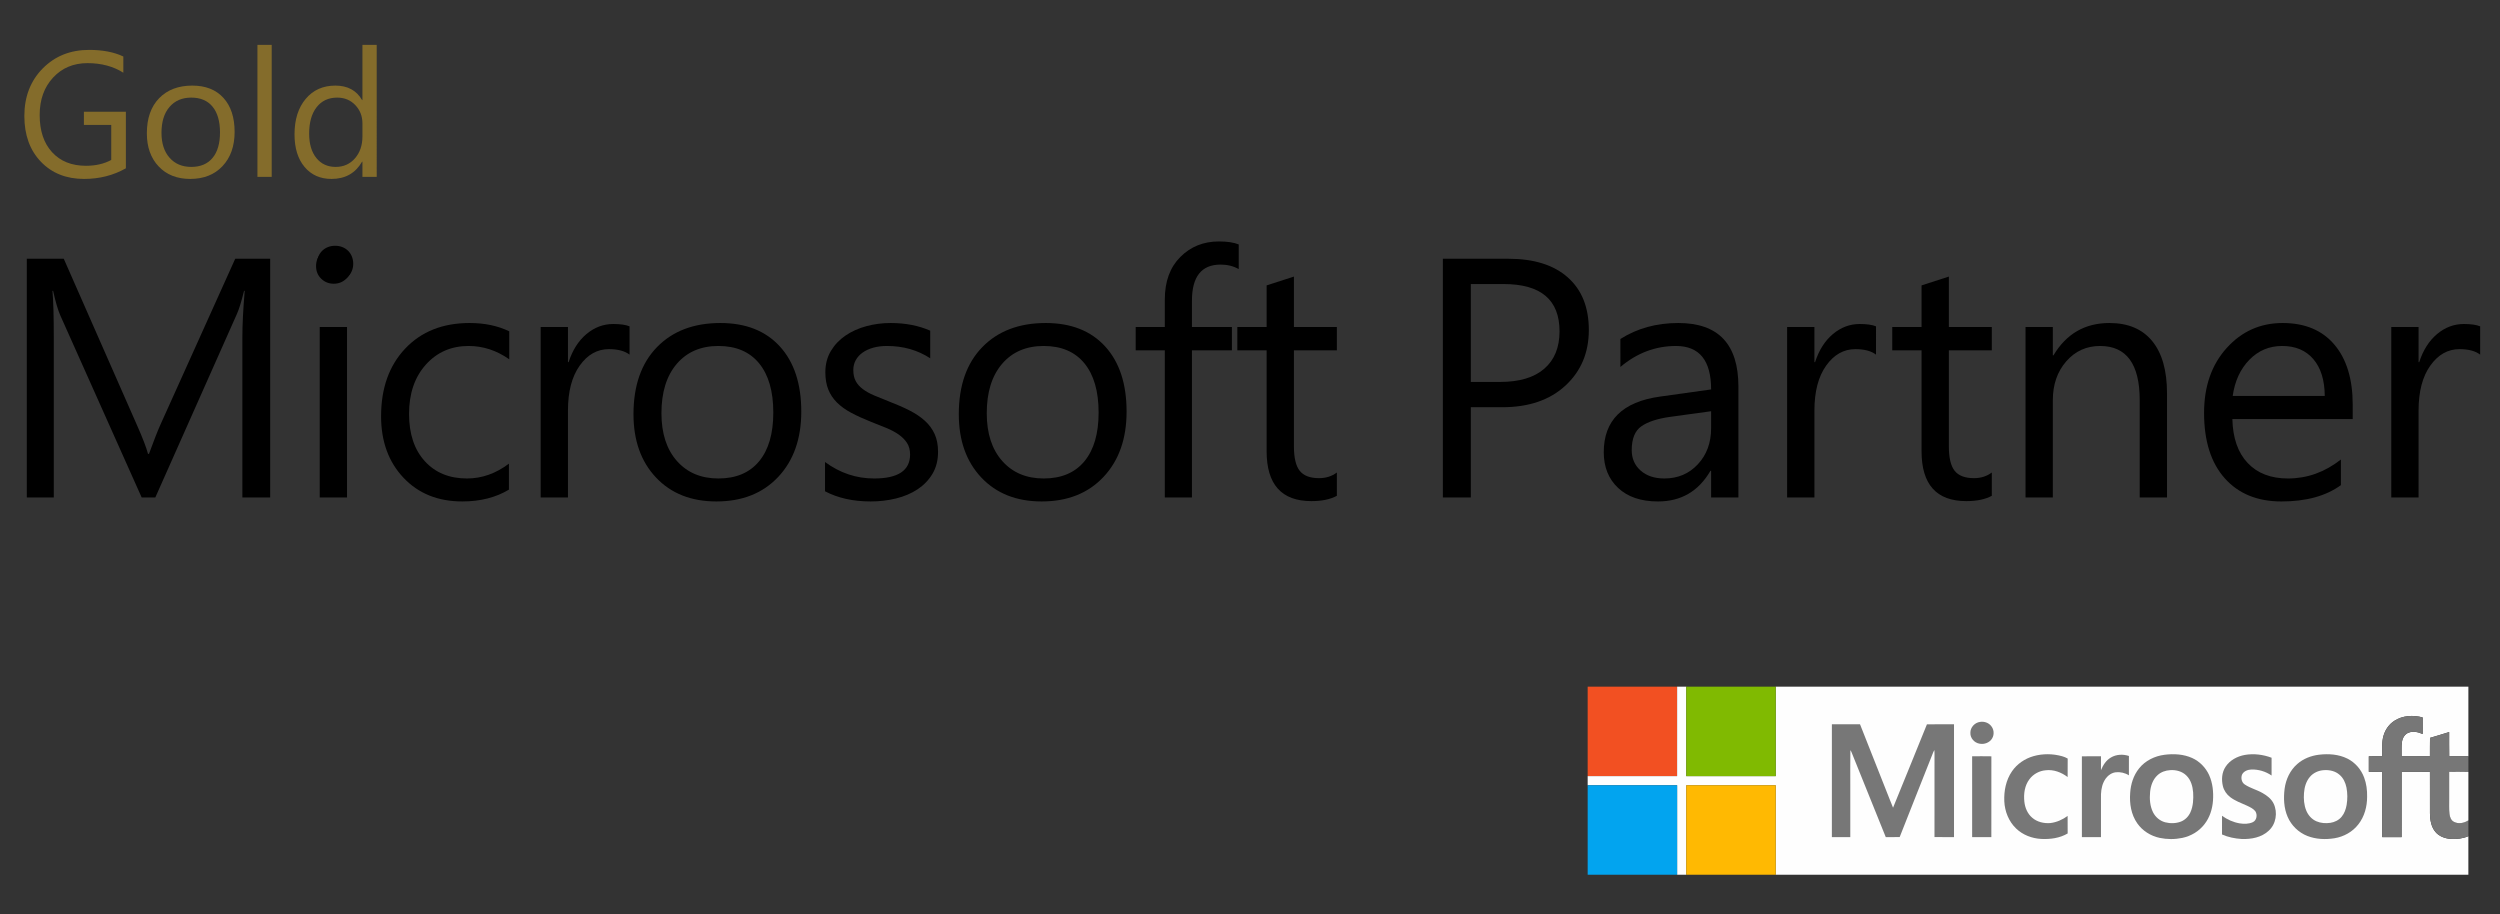 <?xml version="1.0" encoding="utf-8"?>
<!-- Generator: Adobe Illustrator 16.0.0, SVG Export Plug-In . SVG Version: 6.00 Build 0)  -->
<!DOCTYPE svg PUBLIC "-//W3C//DTD SVG 1.1//EN" "http://www.w3.org/Graphics/SVG/1.1/DTD/svg11.dtd">
<svg version="1.1" id="Layer_1" xmlns="http://www.w3.org/2000/svg" xmlns:xlink="http://www.w3.org/1999/xlink" x="0px" y="0px"
	 width="557.471px" height="203.852px" viewBox="0 0 557.471 203.852" enable-background="new 0 0 557.471 203.852"
	 xml:space="preserve">
<rect x="0" y="0" width="557.471" height="203.852" fill="#333333" stroke="none"/>
<path d="M74.743,54.804c2.355,0.006,4.026,1.682,4.024,4.034c-0.001,2.291-1.761,4-4.098,3.983
	c-2.303-0.018-3.985-1.711-3.978-4.005C70.699,56.476,72.395,54.796,74.743,54.804z"/>
<g>
	<path fill="#F25022" d="M354.032,153.118h19.95c-0.004,6.649,0,13.3-0.004,19.949c-6.649,0-13.297,0-19.946,0V153.118
		L354.032,153.118z"/>
	<path fill="#FEFEFE" d="M373.982,153.118h2.035c0,6.649-0.004,13.3,0,19.949c6.65,0,13.301,0,19.95,0c0-6.649,0-13.3,0-19.949
		h154.453v15.516c-1.422,0.005-2.849-0.009-4.271,0.013c-0.032-1.806-0.004-3.604-0.016-5.405c-1.422,0.431-2.842,0.888-4.271,1.296
		c-0.035,1.362-0.003,2.731-0.018,4.098c-2.104,0-4.207,0-6.312-0.004c0.022-1.075-0.074-2.159,0.081-3.229
		c0.126-0.842,0.614-1.688,1.437-2.015c1.038-0.425,2.196-0.143,3.181,0.293c-0.003-1.232,0.011-2.468-0.007-3.699
		c-2.072-0.568-4.451-0.458-6.289,0.74c-1.187,0.76-2.046,1.975-2.434,3.317c-0.459,1.494-0.225,3.072-0.295,4.601
		c-1.001-0.005-1.999-0.014-2.99,0.008c0.01,1.153,0.004,2.305,0,3.459c1.002,0.017,2-0.007,3.003,0.013
		c-0.012,4.852-0.004,9.702-0.004,14.552c1.438,0,2.877,0,4.313,0c0-4.854,0-9.703,0.004-14.553
		c2.104-0.008,4.207-0.004,6.312-0.004c0.009,3.094-0.005,6.184,0.004,9.276c0.02,1.438,0.267,2.979,1.219,4.117
		c0.826,1.007,2.14,1.465,3.402,1.562c1.336,0.091,2.711-0.072,3.946-0.608v8.6h-154.45c0-6.65,0-13.305,0-19.954
		c-6.649,0-13.3,0-19.95,0.004c-0.004,6.646,0,13.3,0,19.95h-2.035c0-6.65,0-13.301,0-19.95c-6.653-0.004-13.301,0-19.95-0.004
		v-2.036c6.649,0,13.297,0,19.945,0C373.982,166.418,373.979,159.768,373.982,153.118L373.982,153.118z"/>
	<path fill="#80BA01" d="M376.019,153.118h19.95c0,6.649,0,13.3,0,19.949c-6.649,0-13.3,0-19.95,0
		C376.015,166.418,376.019,159.768,376.019,153.118L376.019,153.118z"/>
	<path fill="#777777" d="M533.938,160.72c1.839-1.198,4.218-1.31,6.29-0.74c0.018,1.231,0.005,2.467,0.007,3.699
		c-0.983-0.436-2.143-0.718-3.181-0.294c-0.821,0.328-1.311,1.174-1.437,2.016c-0.155,1.069-0.059,2.153-0.081,3.229
		c2.104,0.004,4.207,0.004,6.312,0.004c0.015-1.365-0.019-2.734,0.018-4.098c1.43-0.408,2.85-0.865,4.271-1.296
		c0.011,1.801-0.018,3.601,0.016,5.405c1.422-0.021,2.849-0.008,4.271-0.013v3.502c-1.43-0.057-2.857-0.015-4.285-0.019
		c0.003,2.013,0,4.028,0,6.044c0.021,1.115-0.06,2.238,0.07,3.35c0.081,0.653,0.317,1.382,0.932,1.72
		c1.032,0.575,2.337,0.324,3.283-0.308v3.536c-1.236,0.536-2.611,0.699-3.945,0.608c-1.265-0.098-2.577-0.556-3.403-1.562
		c-0.952-1.14-1.199-2.68-1.218-4.117c-0.01-3.094,0.004-6.184-0.005-9.276c-2.105,0-4.209-0.004-6.312,0.004
		c-0.004,4.85-0.004,9.699-0.004,14.553c-1.438,0-2.877,0-4.313,0c0-4.85-0.008-9.701,0.004-14.552
		c-1.003-0.02-2.001,0.004-3.003-0.013c0.005-1.154,0.01-2.306,0-3.459c0.991-0.021,1.989-0.013,2.99-0.009
		c0.07-1.526-0.164-3.104,0.295-4.6C531.894,162.694,532.753,161.479,533.938,160.72L533.938,160.72z"/>
	<path fill="#777777" d="M441.559,160.973c0.869-0.137,1.811,0.165,2.387,0.843c0.679,0.748,0.802,1.934,0.3,2.806
		c-0.551,0.982-1.793,1.438-2.869,1.201c-1.123-0.198-2.055-1.243-2.004-2.401C439.339,162.195,440.358,161.109,441.559,160.973
		L441.559,160.973z"/>
	<path fill="#777777" d="M408.489,161.505c2.094,0,4.185,0,6.273,0c1.953,4.959,3.922,9.915,5.878,14.874
		c0.502,1.238,0.969,2.494,1.489,3.728c2.513-6.197,5.062-12.377,7.554-18.587c2.017-0.032,4.027-0.004,6.039-0.011
		c-0.004,8.387,0,16.772,0,25.16c-1.448-0.004-2.903,0.01-4.354-0.008c0.019-6.19,0-12.379,0.007-18.571
		c0.004-0.277-0.007-0.557-0.024-0.831c-0.085,0.126-0.163,0.261-0.226,0.4c-2.495,6.333-5.037,12.65-7.516,18.994
		c-1.033,0.035-2.067,0-3.102,0.018c-2.571-6.331-5.112-12.683-7.671-19.023c-0.067-0.132-0.142-0.258-0.22-0.382
		c-0.055,2.711-0.007,5.427-0.021,8.137c0,3.756-0.003,7.511,0,11.268c-1.369,0.002-2.738,0-4.107,0
		C408.489,178.281,408.489,169.895,408.489,161.505L408.489,161.505z"/>
	<path fill="#777777" d="M453.432,168.617c2.084-0.594,4.328-0.567,6.41,0.017c0.428,0.121,0.846,0.29,1.229,0.517
		c-0.021,1.374,0,2.751-0.013,4.123c-1.394-1.062-3.154-1.732-4.924-1.511c-1.404,0.128-2.745,0.854-3.586,1.99
		c-1.08,1.404-1.327,3.271-1.143,4.994c0.141,1.346,0.692,2.693,1.742,3.586c1.092,0.963,2.616,1.312,4.039,1.201
		c1.407-0.164,2.73-0.756,3.87-1.589c0.013,1.303-0.007,2.604,0.009,3.906c-1.767,1.049-3.879,1.321-5.898,1.222
		c-2.062-0.109-4.122-0.889-5.618-2.344c-1.624-1.566-2.508-3.798-2.613-6.036c-0.102-2.325,0.371-4.753,1.71-6.694
		C449.768,170.344,451.52,169.169,453.432,168.617L453.432,168.617z"/>
	<path fill="#777777" d="M482.665,168.306c2.071-0.265,4.254-0.145,6.177,0.728c1.667,0.755,3.019,2.147,3.771,3.812
		c0.798,1.772,0.993,3.763,0.858,5.688c-0.136,1.878-0.724,3.758-1.899,5.252c-1.199,1.581-3.012,2.658-4.952,3.057
		c-1.659,0.347-3.391,0.343-5.05-0.007c-1.984-0.424-3.823-1.573-4.989-3.252c-1.362-1.94-1.754-4.408-1.577-6.732
		c0.117-1.974,0.731-3.961,1.991-5.512C478.374,169.604,480.492,168.582,482.665,168.306L482.665,168.306z"/>
	<path fill="#777777" d="M500.564,168.341c1.994-0.349,4.085-0.091,5.973,0.625c0.004,1.32,0,2.646,0,3.966
		c-1.316-0.908-2.929-1.395-4.532-1.339c-0.806,0.031-1.69,0.375-2.059,1.141c-0.293,0.759-0.091,1.752,0.626,2.206
		c1.221,0.817,2.682,1.164,3.949,1.897c0.997,0.562,1.966,1.296,2.471,2.353c0.953,1.979,0.547,4.596-1.121,6.07
		c-1.597,1.492-3.891,1.902-6.005,1.824c-1.501-0.095-3.008-0.392-4.384-1.006c0.002-1.39-0.012-2.782,0.002-4.172
		c1.162,0.845,2.5,1.447,3.918,1.69c0.984,0.159,2.059,0.164,2.978-0.274c0.878-0.435,1.037-1.688,0.514-2.45
		c-0.485-0.59-1.205-0.915-1.884-1.235c-1.271-0.567-2.608-1.049-3.725-1.905c-0.783-0.611-1.376-1.473-1.609-2.446
		c-0.346-1.433-0.239-3.05,0.599-4.306C497.226,169.521,498.877,168.646,500.564,168.341L500.564,168.341z"/>
	<path fill="#777777" d="M517.055,168.3c2.153-0.266,4.441-0.119,6.407,0.87c1.711,0.859,3.042,2.404,3.706,4.195
		c0.52,1.369,0.7,2.849,0.67,4.306c0.004,2.178-0.584,4.415-1.95,6.146c-1.282,1.671-3.236,2.757-5.307,3.1
		c-2.021,0.329-4.157,0.243-6.078-0.512c-1.945-0.767-3.563-2.329-4.384-4.254c-0.854-1.962-0.941-4.169-0.678-6.264
		c0.277-2.099,1.229-4.146,2.846-5.539C513.614,169.182,515.319,168.521,517.055,168.3L517.055,168.3z"/>
	<path fill="#777777" d="M470.72,168.91c1.19-0.714,2.705-0.772,4.004-0.339c-0.004,1.438,0,2.88-0.004,4.32
		c-0.85-0.552-1.91-0.787-2.916-0.688c-1.225,0.141-2.194,1.08-2.7,2.16c-0.541,1.14-0.646,2.432-0.611,3.681
		c0,2.877,0.002,5.752,0,8.625c-1.42,0-2.836,0-4.254,0c-0.004-6.008,0.004-12.016-0.004-18.022c1.418-0.021,2.842-0.013,4.26-0.008
		c-0.006,1.033,0,2.064-0.002,3.1C468.953,170.614,469.638,169.524,470.72,168.91L470.72,168.91z"/>
	<path fill="#777777" d="M439.763,168.638c1.43-0.005,2.861-0.018,4.291,0.011c-0.014,6.005,0,12.016-0.006,18.021
		c-1.428,0-2.855,0-4.282,0C439.759,180.661,439.766,174.649,439.763,168.638L439.763,168.638z"/>
	<path fill="#FEFEFE" d="M483.953,171.729c1.296-0.083,2.677,0.281,3.607,1.226c0.998,0.981,1.384,2.403,1.488,3.76
		c0.078,1.485,0.016,3.031-0.605,4.408c-0.412,0.924-1.168,1.707-2.122,2.082c-1.115,0.427-2.364,0.451-3.516,0.156
		c-1.172-0.312-2.164-1.154-2.704-2.231c-0.693-1.392-0.797-2.992-0.654-4.516c0.13-1.386,0.613-2.81,1.665-3.762
		C481.878,172.135,482.92,171.789,483.953,171.729L483.953,171.729z"/>
	<path fill="#FEFEFE" d="M518.221,171.733c1.217-0.085,2.521,0.198,3.455,1.021c0.865,0.718,1.344,1.789,1.563,2.87
		c0.247,1.271,0.243,2.583,0.035,3.854c-0.165,0.947-0.494,1.895-1.115,2.646c-0.624,0.756-1.561,1.218-2.521,1.358
		c-1.034,0.151-2.122,0.078-3.089-0.338c-1.041-0.441-1.849-1.343-2.271-2.379c-0.514-1.236-0.614-2.605-0.514-3.931
		c0.096-1.279,0.459-2.598,1.308-3.589C515.841,172.316,517.027,171.8,518.221,171.733L518.221,171.733z"/>
	<path fill="#FEFEFE" d="M546.137,172.117c1.428,0.004,2.855-0.038,4.285,0.019v10.787c-0.946,0.632-2.251,0.883-3.283,0.308
		c-0.613-0.338-0.851-1.065-0.932-1.719c-0.13-1.111-0.049-2.234-0.07-3.351C546.137,176.146,546.14,174.13,546.137,172.117
		L546.137,172.117z"/>
	<path fill="#02A4EF" d="M354.032,175.104c6.649,0.004,13.297,0,19.95,0.004c0,6.649,0,13.3,0,19.95h-19.95V175.104L354.032,175.104
		z"/>
	<path fill="#FFB902" d="M376.019,175.107c6.65-0.004,13.301-0.004,19.95-0.004c0,6.649,0,13.304,0,19.954h-19.95
		C376.019,188.407,376.015,181.754,376.019,175.107L376.019,175.107z"/>
</g>
<g>
	<path fill="#846C2B" d="M28.069,37.53c-2.796,1.58-5.902,2.369-9.319,2.369c-3.974,0-7.187-1.282-9.64-3.844
		c-2.453-2.563-3.679-5.954-3.679-10.174c0-4.31,1.362-7.846,4.087-10.61c2.725-2.763,6.177-4.145,10.357-4.145
		c3.029,0,5.572,0.492,7.63,1.476v3.611c-2.252-1.424-4.919-2.136-7.999-2.136c-3.119,0-5.676,1.074-7.669,3.223
		c-1.993,2.149-2.99,4.932-2.99,8.349c0,3.521,0.925,6.287,2.776,8.299c1.851,2.013,4.362,3.019,7.533,3.019
		c2.175,0,4.058-0.433,5.65-1.301v-7.804h-6.096V24.91h9.358V37.53z"/>
	<path fill="#846C2B" d="M42.416,39.899c-2.938,0-5.284-0.929-7.038-2.786c-1.754-1.857-2.631-4.32-2.631-7.387
		c0-3.34,0.913-5.947,2.738-7.825c1.825-1.876,4.291-2.814,7.397-2.814c2.964,0,5.277,0.912,6.94,2.737
		c1.663,1.825,2.495,4.355,2.495,7.591c0,3.171-0.896,5.711-2.689,7.621C47.836,38.944,45.432,39.899,42.416,39.899z M42.649,21.765
		c-2.045,0-3.663,0.696-4.854,2.087s-1.786,3.31-1.786,5.756c0,2.356,0.602,4.213,1.806,5.572c1.204,1.359,2.815,2.039,4.834,2.039
		c2.058,0,3.64-0.667,4.747-2s1.66-3.229,1.66-5.688c0-2.485-0.554-4.4-1.66-5.747S44.707,21.765,42.649,21.765z"/>
	<path fill="#846C2B" d="M60.588,39.432h-3.184V10h3.184V39.432z"/>
	<path fill="#846C2B" d="M84.002,39.432h-3.184v-3.378h-0.078c-1.476,2.562-3.753,3.844-6.834,3.844
		c-2.498,0-4.495-0.89-5.989-2.669c-1.495-1.78-2.242-4.204-2.242-7.271c0-3.287,0.828-5.921,2.485-7.901
		c1.657-1.98,3.864-2.97,6.62-2.97c2.731,0,4.718,1.074,5.96,3.223h0.078V10h3.184V39.432z M80.819,30.444v-2.932
		c0-1.605-0.531-2.964-1.592-4.077c-1.062-1.113-2.407-1.669-4.038-1.669c-1.942,0-3.469,0.712-4.582,2.135
		c-1.113,1.424-1.67,3.392-1.67,5.902c0,2.291,0.534,4.1,1.602,5.427s2.501,1.99,4.3,1.99c1.773,0,3.213-0.641,4.32-1.922
		C80.265,34.016,80.819,32.398,80.819,30.444z"/>
</g>
<g>
	<path d="M60.246,110.927h-6.199V75.219c0-2.821,0.173-6.273,0.52-10.356h-0.148c-0.594,2.401-1.126,4.12-1.596,5.16l-18.188,40.904
		h-3.044L13.44,70.32c-0.52-1.188-1.052-3.006-1.596-5.457h-0.148c0.198,2.129,0.297,5.605,0.297,10.43v35.633H5.979V57.699h8.24
		l16.332,37.118c1.262,2.846,2.079,4.974,2.45,6.384h0.223c1.063-2.919,1.917-5.097,2.561-6.533l16.666-36.969h7.795V110.927z"/>
	<path d="M74.412,63.267c-1.089,0-2.017-0.371-2.784-1.114c-0.767-0.742-1.15-1.683-1.15-2.821s0.383-2.084,1.15-2.839
		c0.767-0.755,1.695-1.132,2.784-1.132c1.114,0,2.06,0.377,2.84,1.132c0.779,0.755,1.169,1.701,1.169,2.839
		c0,1.089-0.39,2.017-1.169,2.784C76.472,62.884,75.526,63.267,74.412,63.267z M77.382,110.927h-6.087V72.918h6.087V110.927z"/>
	<path d="M113.484,109.182c-2.92,1.756-6.384,2.635-10.393,2.635c-5.419,0-9.793-1.763-13.121-5.289
		c-3.329-3.526-4.992-8.098-4.992-13.715c0-6.26,1.793-11.29,5.382-15.089c3.588-3.798,8.376-5.697,14.365-5.697
		c3.34,0,6.285,0.619,8.834,1.856v6.236c-2.821-1.979-5.84-2.97-9.057-2.97c-3.885,0-7.071,1.392-9.558,4.176
		s-3.73,6.44-3.73,10.968c0,4.454,1.169,7.968,3.507,10.542c2.338,2.574,5.475,3.86,9.41,3.86c3.315,0,6.434-1.101,9.354-3.304
		V109.182z"/>
	<path d="M140.382,79.079c-1.064-0.816-2.598-1.225-4.603-1.225c-2.598,0-4.77,1.225-6.514,3.674s-2.617,5.791-2.617,10.022v19.375
		h-6.087V72.918h6.087v7.832h0.148c0.866-2.672,2.19-4.757,3.972-6.254c1.781-1.497,3.773-2.246,5.976-2.246
		c1.583,0,2.796,0.173,3.638,0.52V79.079z"/>
	<path d="M159.745,111.817c-5.617,0-10.102-1.775-13.455-5.326c-3.354-3.551-5.029-8.259-5.029-14.124
		c0-6.384,1.744-11.37,5.233-14.958c3.489-3.587,8.203-5.382,14.142-5.382c5.666,0,10.089,1.745,13.27,5.233
		c3.179,3.489,4.77,8.327,4.77,14.513c0,6.063-1.714,10.919-5.141,14.569C170.106,109.993,165.51,111.817,159.745,111.817z
		 M160.19,77.149c-3.91,0-7.003,1.331-9.28,3.99c-2.277,2.66-3.415,6.329-3.415,11.005c0,4.504,1.15,8.055,3.452,10.653
		c2.301,2.599,5.382,3.897,9.243,3.897c3.934,0,6.959-1.274,9.075-3.823c2.116-2.548,3.173-6.174,3.173-10.875
		c0-4.751-1.058-8.413-3.173-10.987C167.15,78.436,164.125,77.149,160.19,77.149z"/>
	<path d="M183.97,109.553v-6.533c3.315,2.45,6.965,3.675,10.95,3.675c5.345,0,8.018-1.781,8.018-5.345
		c0-1.015-0.229-1.875-0.687-2.58c-0.458-0.705-1.076-1.33-1.856-1.875c-0.779-0.544-1.695-1.033-2.747-1.466
		c-1.052-0.433-2.184-0.885-3.396-1.355c-1.683-0.668-3.162-1.342-4.436-2.023c-1.275-0.68-2.339-1.448-3.192-2.301
		s-1.498-1.825-1.93-2.914c-0.433-1.089-0.649-2.363-0.649-3.823c0-1.782,0.408-3.359,1.225-4.732
		c0.817-1.374,1.905-2.524,3.267-3.452c1.36-0.928,2.914-1.627,4.658-2.097c1.745-0.47,3.545-0.705,5.401-0.705
		c3.291,0,6.236,0.569,8.834,1.708v6.161c-2.797-1.831-6.013-2.747-9.651-2.747c-1.138,0-2.166,0.13-3.081,0.39
		c-0.916,0.26-1.702,0.625-2.357,1.095c-0.656,0.47-1.164,1.033-1.522,1.689c-0.359,0.656-0.538,1.379-0.538,2.171
		c0,0.99,0.179,1.819,0.538,2.487c0.358,0.668,0.884,1.262,1.578,1.782c0.692,0.52,1.534,0.99,2.524,1.41
		c0.989,0.421,2.116,0.879,3.378,1.374c1.682,0.644,3.192,1.306,4.528,1.986c1.336,0.681,2.474,1.448,3.415,2.301
		s1.664,1.837,2.171,2.951c0.507,1.114,0.761,2.438,0.761,3.972c0,1.88-0.415,3.514-1.244,4.9c-0.829,1.386-1.937,2.536-3.322,3.452
		c-1.386,0.915-2.982,1.596-4.788,2.041c-1.807,0.445-3.7,0.668-5.679,0.668C190.23,111.817,186.84,111.062,183.97,109.553z"/>
	<path d="M232.285,111.817c-5.617,0-10.102-1.775-13.455-5.326c-3.354-3.551-5.029-8.259-5.029-14.124
		c0-6.384,1.744-11.37,5.233-14.958c3.489-3.587,8.203-5.382,14.142-5.382c5.666,0,10.089,1.745,13.27,5.233
		c3.179,3.489,4.77,8.327,4.77,14.513c0,6.063-1.714,10.919-5.141,14.569C242.646,109.993,238.05,111.817,232.285,111.817z
		 M232.73,77.149c-3.91,0-7.003,1.331-9.28,3.99c-2.277,2.66-3.415,6.329-3.415,11.005c0,4.504,1.15,8.055,3.452,10.653
		c2.301,2.599,5.382,3.897,9.243,3.897c3.934,0,6.959-1.274,9.075-3.823c2.116-2.548,3.173-6.174,3.173-10.875
		c0-4.751-1.058-8.413-3.173-10.987C239.69,78.436,236.665,77.149,232.73,77.149z"/>
	<path d="M276.22,60.001c-1.188-0.668-2.537-1.002-4.046-1.002c-4.256,0-6.384,2.685-6.384,8.054v5.865h8.908v5.197h-8.908v32.812
		h-6.05V78.115h-6.496v-5.197h6.496v-6.162c0-3.983,1.15-7.132,3.452-9.446c2.301-2.313,5.171-3.471,8.611-3.471
		c1.855,0,3.328,0.223,4.417,0.668V60.001z"/>
	<path d="M298.106,110.555c-1.436,0.792-3.328,1.188-5.68,1.188c-6.656,0-9.984-3.712-9.984-11.135V78.115h-6.532v-5.197h6.532
		v-9.279l6.088-1.967v11.247h9.576v5.197h-9.576v21.417c0,2.548,0.432,4.368,1.299,5.457c0.865,1.089,2.301,1.633,4.307,1.633
		c1.533,0,2.857-0.421,3.971-1.262V110.555z"/>
</g>
<g>
	<path d="M327.975,90.809v20.118h-6.235V57.699h14.624c5.691,0,10.103,1.386,13.232,4.157c3.131,2.771,4.695,6.681,4.695,11.729
		c0,5.048-1.738,9.181-5.215,12.397c-3.477,3.217-8.172,4.826-14.086,4.826H327.975z M327.975,63.342v21.825h6.533
		c4.306,0,7.591-0.984,9.854-2.951c2.265-1.967,3.396-4.745,3.396-8.333c0-7.028-4.157-10.542-12.472-10.542H327.975z"/>
	<path d="M387.646,110.927h-6.088v-5.938h-0.148c-2.648,4.553-6.545,6.829-11.692,6.829c-3.786,0-6.749-1.002-8.89-3.006
		c-2.141-2.005-3.21-4.665-3.21-7.981c0-7.102,4.181-11.234,12.545-12.397l11.396-1.596c0-6.458-2.611-9.688-7.832-9.688
		c-4.578,0-8.71,1.559-12.397,4.677V75.59c3.736-2.375,8.042-3.563,12.917-3.563c8.933,0,13.4,4.727,13.4,14.179V110.927z
		 M381.559,91.699l-9.168,1.262c-2.821,0.396-4.949,1.095-6.385,2.097c-1.435,1.002-2.152,2.778-2.152,5.326
		c0,1.856,0.662,3.372,1.985,4.547c1.324,1.175,3.087,1.763,5.29,1.763c3.019,0,5.512-1.058,7.479-3.174
		c1.968-2.115,2.951-4.794,2.951-8.036V91.699z"/>
	<path d="M418.328,79.079c-1.063-0.816-2.598-1.225-4.603-1.225c-2.598,0-4.77,1.225-6.514,3.674
		c-1.745,2.45-2.617,5.791-2.617,10.022v19.375h-6.087V72.918h6.087v7.832h0.148c0.866-2.672,2.19-4.757,3.972-6.254
		c1.781-1.497,3.773-2.246,5.976-2.246c1.584,0,2.797,0.173,3.638,0.52V79.079z"/>
	<path d="M444.148,110.555c-1.436,0.792-3.328,1.188-5.68,1.188c-6.656,0-9.984-3.712-9.984-11.135V78.115h-6.532v-5.197h6.532
		v-9.279l6.088-1.967v11.247h9.576v5.197h-9.576v21.417c0,2.548,0.433,4.368,1.299,5.457s2.301,1.633,4.306,1.633
		c1.534,0,2.858-0.421,3.972-1.262V110.555z"/>
	<path d="M483.219,110.927h-6.087V89.25c0-8.067-2.945-12.101-8.834-12.101c-3.044,0-5.562,1.145-7.554,3.434
		c-1.992,2.289-2.988,5.178-2.988,8.667v21.677h-6.087V72.918h6.087v6.31h0.148c2.87-4.8,7.027-7.201,12.472-7.201
		c4.157,0,7.337,1.342,9.539,4.027s3.304,6.564,3.304,11.636V110.927z"/>
	<path d="M524.628,93.444h-26.836c0.099,4.231,1.237,7.498,3.415,9.799c2.177,2.302,5.172,3.452,8.982,3.452
		c4.28,0,8.215-1.41,11.804-4.231v5.716c-3.341,2.426-7.758,3.638-13.251,3.638c-5.37,0-9.59-1.726-12.657-5.178
		c-3.069-3.452-4.603-8.308-4.603-14.569c0-5.914,1.676-10.733,5.029-14.458c3.353-3.724,7.517-5.586,12.49-5.586
		s8.821,1.609,11.543,4.825c2.722,3.217,4.083,7.684,4.083,13.399V93.444z M518.393,88.284c-0.025-3.513-0.872-6.248-2.543-8.203
		c-1.67-1.955-3.99-2.933-6.959-2.933c-2.871,0-5.309,1.027-7.312,3.081c-2.005,2.054-3.242,4.739-3.712,8.054H518.393z"/>
	<path d="M553.046,79.079c-1.063-0.816-2.598-1.225-4.603-1.225c-2.598,0-4.77,1.225-6.514,3.674
		c-1.745,2.45-2.617,5.791-2.617,10.022v19.375h-6.087V72.918h6.087v7.832h0.148c0.866-2.672,2.19-4.757,3.972-6.254
		c1.781-1.497,3.773-2.246,5.976-2.246c1.584,0,2.797,0.173,3.638,0.52V79.079z"/>
</g>
</svg>
